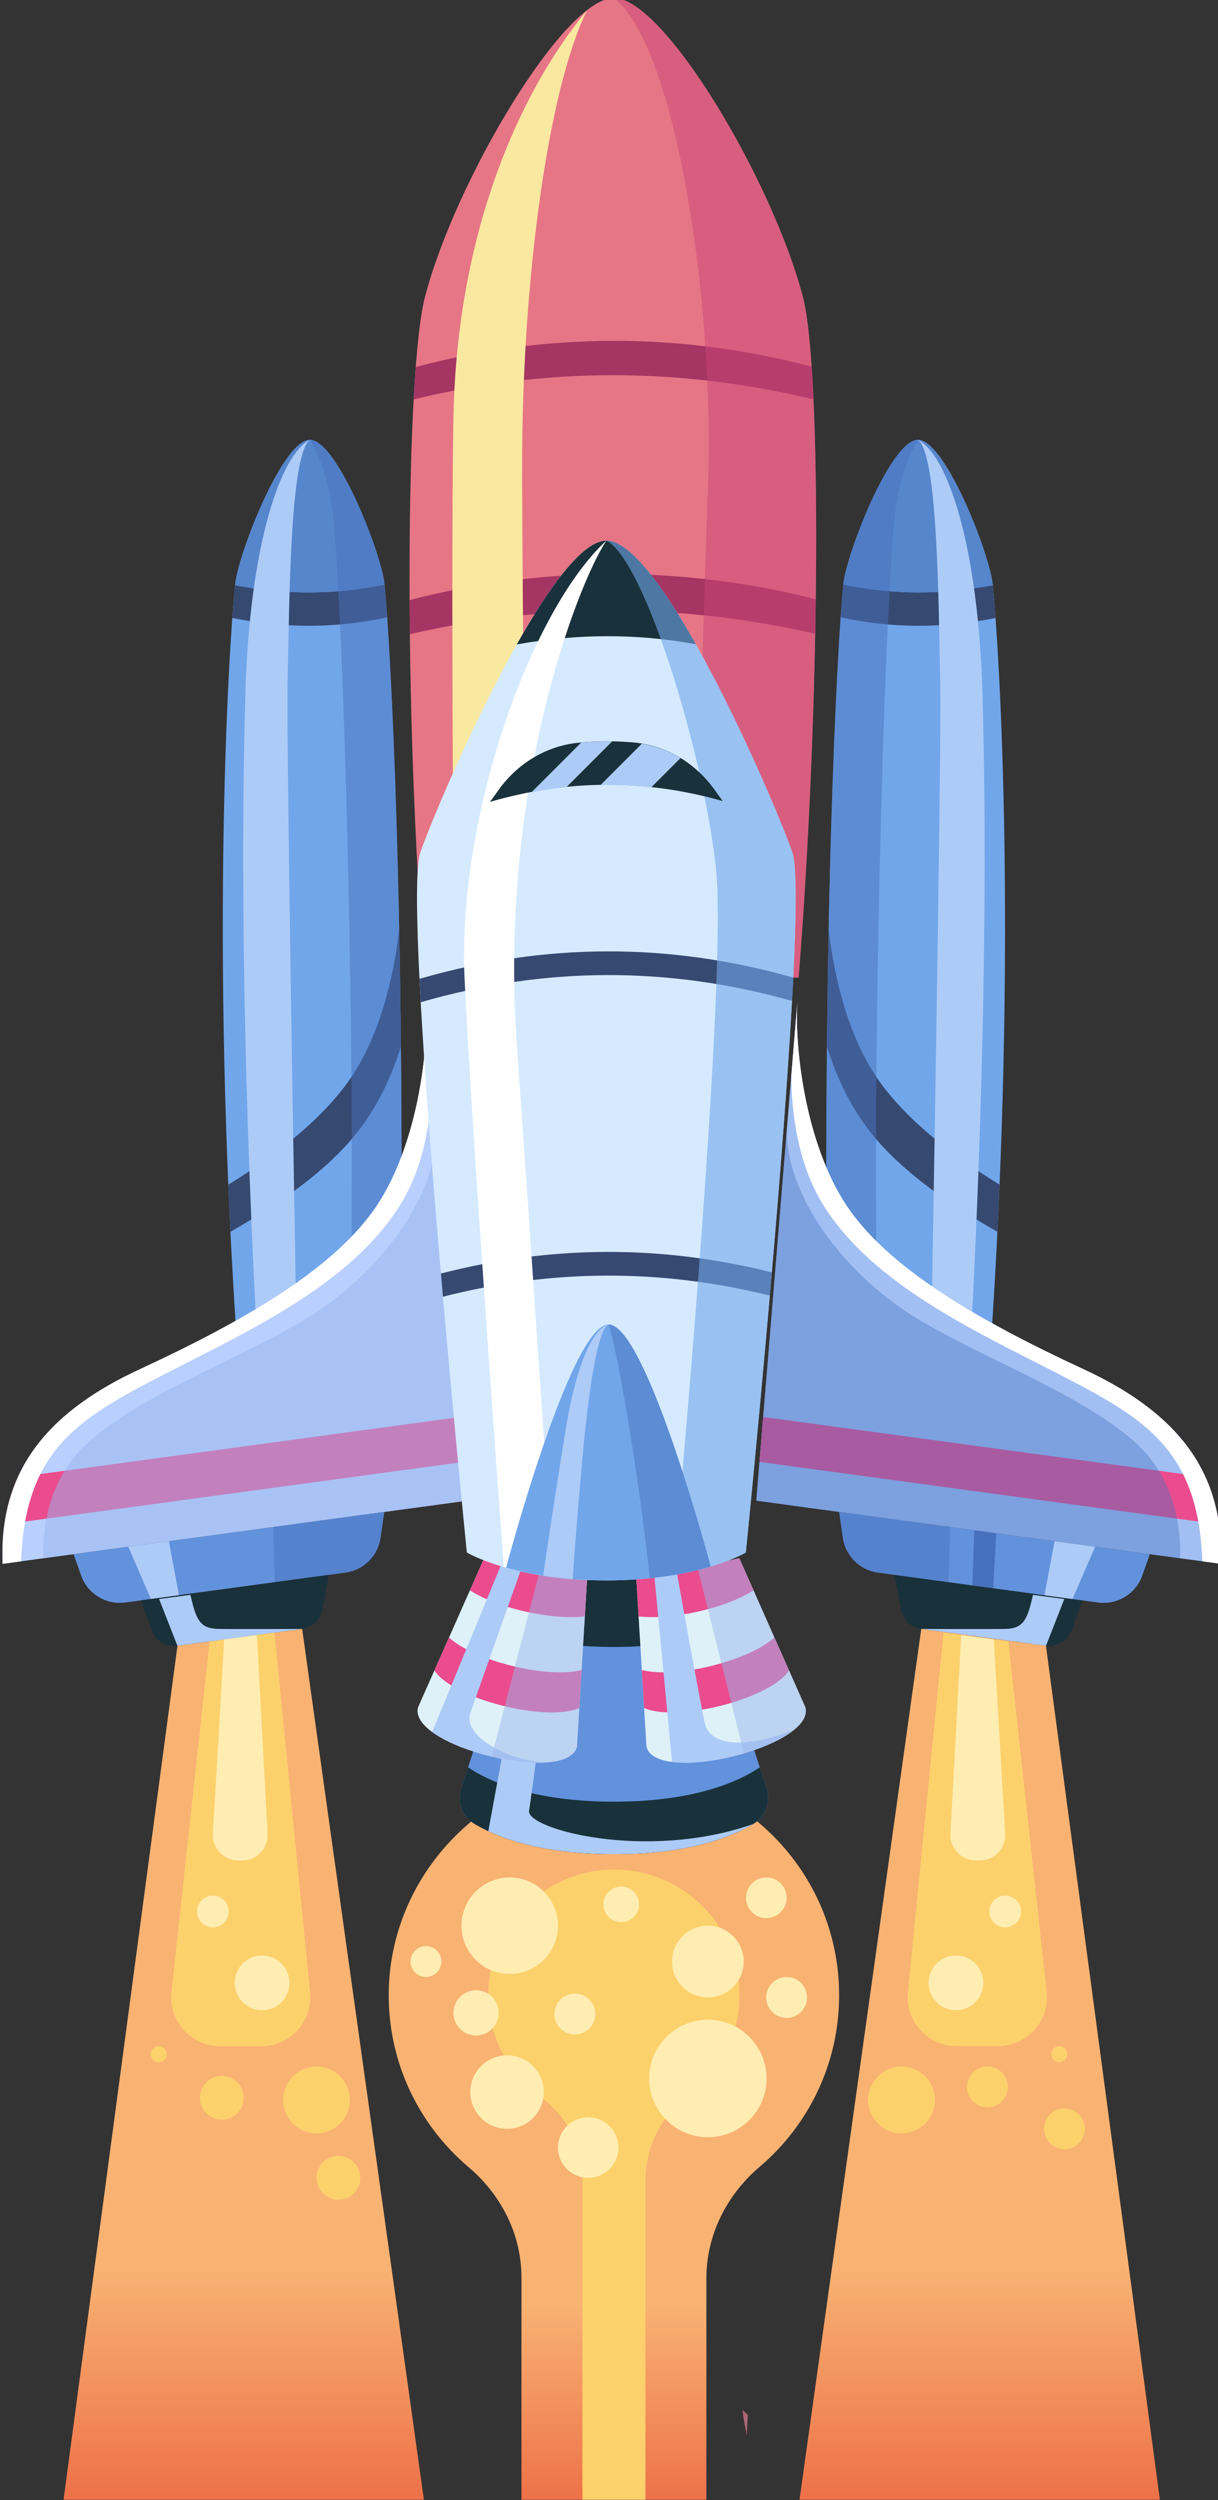<svg xmlns="http://www.w3.org/2000/svg" width="174.043" height="357.092" viewBox="0 0 46.049 94.48">
  <rect x="0" y="0" width="46.049" height="94.48" fill="#333333" stroke="none"/>
  <defs>
    <clipPath id="o" clipPathUnits="userSpaceOnUse">
      <path d="M0 1218.898h870.236V0H0z"/>
    </clipPath>
    <clipPath id="p" clipPathUnits="userSpaceOnUse">
      <path d="M0 500h750V0H0z"/>
    </clipPath>
    <clipPath id="q" clipPathUnits="userSpaceOnUse">
      <path d="M429.212 293.229h9.824v-93.803h-9.824z"/>
    </clipPath>
    <clipPath id="r" clipPathUnits="userSpaceOnUse">
      <path d="M422.069 293.229h7.144v-94.547h-7.144z"/>
    </clipPath>
    <clipPath id="s" clipPathUnits="userSpaceOnUse">
      <path d="M419.884 293.229h19.152v-94.708h-19.152z"/>
    </clipPath>
    <clipPath id="t" clipPathUnits="userSpaceOnUse">
      <path d="M421.266 198.521c-2.922 45.522-.356 77.476 0 79.632.619 3.747 5.134 15.076 7.943 15.076 2.809 0 7.324-11.329 7.943-15.076.356-2.156 2.248-29.672 1.821-78.331z"/>
    </clipPath>
    <clipPath id="w" clipPathUnits="userSpaceOnUse">
      <path d="M484.514 293.229h9.824v-93.803h-9.824z"/>
    </clipPath>
    <clipPath id="x" clipPathUnits="userSpaceOnUse">
      <path d="M494.337 293.229h7.144v-94.547h-7.144z"/>
    </clipPath>
    <clipPath id="y" clipPathUnits="userSpaceOnUse">
      <path d="M484.514 293.229h19.151v-94.708h-19.151z"/>
    </clipPath>
    <clipPath id="z" clipPathUnits="userSpaceOnUse">
      <path d="M502.284 198.521c2.922 45.522.356 77.476 0 79.632-.619 3.747-5.134 15.076-7.943 15.076-2.809 0-7.324-11.329-7.943-15.076-.356-2.156-2.248-29.672-1.822-78.331z"/>
    </clipPath>
    <clipPath id="D" clipPathUnits="userSpaceOnUse">
      <path d="M0 500h750V0H0z"/>
    </clipPath>
    <clipPath id="E" clipPathUnits="userSpaceOnUse">
      <path d="M448.32 172.03h28.363v-30.21H448.32z"/>
    </clipPath>
    <clipPath id="F" clipPathUnits="userSpaceOnUse">
      <path d="M461.775 172.03h11.242v-30.21h-11.242z"/>
    </clipPath>
    <clipPath id="G" clipPathUnits="userSpaceOnUse">
      <path d="M473.017 143.409c-2.63-.878-6.288-1.589-11.242-1.589v30.21h7.759z"/>
    </clipPath>
    <clipPath id="J" clipPathUnits="userSpaceOnUse">
      <path d="M461.775 340.53h21.66V235.66h-21.66z"/>
    </clipPath>
    <clipPath id="K" clipPathUnits="userSpaceOnUse">
      <path d="M444.47 339.228h14.426V216.172H444.47z"/>
    </clipPath>
    <clipPath id="L" clipPathUnits="userSpaceOnUse">
      <path d="M439.884 340.53h43.551V235.522h-43.551z"/>
    </clipPath>
    <clipPath id="M" clipPathUnits="userSpaceOnUse">
      <path d="M482.024 308.486c-3.196 12.349-14.859 32.044-20.249 32.044-5.39 0-17.053-19.695-20.249-32.044-1.992-7.695-2.377-43.206 0-72.964l20.249.405 19.782-.267c2.377 29.758 2.459 65.131.467 72.826"/>
    </clipPath>
    <clipPath id="P" clipPathUnits="userSpaceOnUse">
      <path d="M442.308 173.094h12.057v-21.48h-12.057z"/>
    </clipPath>
    <clipPath id="Q" clipPathUnits="userSpaceOnUse">
      <path d="M448.687 172.25h10.209v-20.638h-10.209z"/>
    </clipPath>
    <clipPath id="R" clipPathUnits="userSpaceOnUse">
      <path d="M466.106 172.098h14.98v-20.484h-14.98z"/>
    </clipPath>
    <clipPath id="S" clipPathUnits="userSpaceOnUse">
      <path d="M470.709 173.498h11.624v-20.885h-11.624z"/>
    </clipPath>
    <clipPath id="T" clipPathUnits="userSpaceOnUse">
      <path d="M396.294 233.023h46.014v-60.119h-46.014z"/>
    </clipPath>
    <clipPath id="U" clipPathUnits="userSpaceOnUse">
      <path d="M400.659 219.122h45.392v-45.624h-45.392z"/>
    </clipPath>
    <clipPath id="V" clipPathUnits="userSpaceOnUse">
      <path d="M396.272 233.023h49.779v-60.119h-49.779z"/>
    </clipPath>
    <clipPath id="W" clipPathUnits="userSpaceOnUse">
      <path d="M441.658 233.023c.305-5.029-.915-15.836-5.769-22.479-4.456-6.097-13.219-11.41-24.877-16.801-10.42-4.819-15.108-11.332-14.718-20.839l49.757 6.76z"/>
    </clipPath>
    <clipPath id="Z" clipPathUnits="userSpaceOnUse">
      <path d="M425.284 178.459h11.897v-7.522h-11.897z"/>
    </clipPath>
    <clipPath id="aa" clipPathUnits="userSpaceOnUse">
      <path d="M403.905 178.459h33.276v-9.737h-33.276z"/>
    </clipPath>
    <clipPath id="ab" clipPathUnits="userSpaceOnUse">
      <path d="M409.444 168.762l23.582 3.204c1.943.264 3.476 1.785 3.756 3.726l.399 2.767-33.276-4.521.805-2.284c.693-1.965 2.67-3.172 4.734-2.892"/>
    </clipPath>
    <clipPath id="ae" clipPathUnits="userSpaceOnUse">
      <path d="M409.763 175.324h5.427v-6.189h-5.427z"/>
    </clipPath>
    <clipPath id="af" clipPathUnits="userSpaceOnUse">
      <path d="M413.065 169.584h15.319v-5.463h-15.319z"/>
    </clipPath>
    <clipPath id="ag" clipPathUnits="userSpaceOnUse">
      <path d="M427.026 171.725h4.22v-5.974h-4.22z"/>
    </clipPath>
    <clipPath id="ah" clipPathUnits="userSpaceOnUse">
      <path d="M430.552 167.999c-.202-1.083-1.076-1.915-2.168-2.063l-1.358-.185.39 5.453 3.83.521z"/>
    </clipPath>
    <clipPath id="ak" clipPathUnits="userSpaceOnUse">
      <path d="M480.768 233.023h46.014v-60.119h-46.014z"/>
    </clipPath>
    <clipPath id="al" clipPathUnits="userSpaceOnUse">
      <path d="M477.025 219.122h45.392v-45.624h-45.392z"/>
    </clipPath>
    <clipPath id="am" clipPathUnits="userSpaceOnUse">
      <path d="M477.025 233.023h49.779v-60.119h-49.779z"/>
    </clipPath>
    <clipPath id="an" clipPathUnits="userSpaceOnUse">
      <path d="M481.418 233.023c-.305-5.029.915-15.836 5.769-22.479 4.456-6.097 13.219-11.41 24.877-16.801 10.42-4.819 15.108-11.332 14.718-20.839l-49.757 6.76z"/>
    </clipPath>
    <clipPath id="aq" clipPathUnits="userSpaceOnUse">
      <path d="M494.692 169.584h15.32v-5.463h-15.32z"/>
    </clipPath>
    <clipPath id="ar" clipPathUnits="userSpaceOnUse">
      <path d="M491.83 171.725h4.22v-5.974h-4.22z"/>
    </clipPath>
    <clipPath id="as" clipPathUnits="userSpaceOnUse">
      <path d="M492.525 167.999c.202-1.083 1.075-1.915 2.167-2.063l1.358-.185-.39 5.453-3.83.521z"/>
    </clipPath>
    <clipPath id="av" clipPathUnits="userSpaceOnUse">
      <path d="M485.895 178.459h11.897v-7.522h-11.897z"/>
    </clipPath>
    <clipPath id="aw" clipPathUnits="userSpaceOnUse">
      <path d="M485.895 178.459h33.276v-9.737h-33.276z"/>
    </clipPath>
    <clipPath id="ax" clipPathUnits="userSpaceOnUse">
      <path d="M513.632 168.762l-23.582 3.204c-1.943.264-3.476 1.785-3.756 3.726l-.399 2.767 33.276-4.521-.805-2.284c-.693-1.965-2.67-3.172-4.734-2.892"/>
    </clipPath>
    <clipPath id="aA" clipPathUnits="userSpaceOnUse">
      <path d="M507.887 175.324h5.426v-6.189h-5.426z"/>
    </clipPath>
    <clipPath id="aC" clipPathUnits="userSpaceOnUse">
      <path d="M0 500h750V0H0z"/>
    </clipPath>
    <clipPath id="aE" clipPathUnits="userSpaceOnUse">
      <path d="M0 500h750V0H0z"/>
    </clipPath>
    <clipPath id="aF" clipPathUnits="userSpaceOnUse">
      <path d="M461.538 282.434h20.279V171.698h-20.279z"/>
    </clipPath>
    <clipPath id="aG" clipPathUnits="userSpaceOnUse">
      <path d="M446.297 282.434h15.241V171.483h-15.241z"/>
    </clipPath>
    <clipPath id="aH" clipPathUnits="userSpaceOnUse">
      <path d="M460.921 260.699h8.565v-4.674h-8.565z"/>
    </clipPath>
    <clipPath id="aI" clipPathUnits="userSpaceOnUse">
      <path d="M453.532 260.948h8.629v-5.44h-8.629z"/>
    </clipPath>
    <clipPath id="aJ" clipPathUnits="userSpaceOnUse">
      <path d="M461.775 198.521h10.942v-27.16h-10.942z"/>
    </clipPath>
    <clipPath id="aK" clipPathUnits="userSpaceOnUse">
      <path d="M454.764 198.521h7.011v-27.255h-7.011z"/>
    </clipPath>
    <clipPath id="aL" clipPathUnits="userSpaceOnUse">
      <path d="M0 500h750V0H0z"/>
    </clipPath>
    <clipPath id="aM" clipPathUnits="userSpaceOnUse">
      <path d="M108.994 306.966h525.229V72.712H108.994z"/>
    </clipPath>
    <clipPath id="aN" clipPathUnits="userSpaceOnUse">
      <path d="M631.434 253.046c-11.741 0-21.269-9.527-21.269-21.268 0-3.759.982-7.29 2.693-10.354-.107.012-.215.024-.311.024-5.099 0-9.24-4.033-9.455-9.084-2.25 1.927-5.171 3.088-8.354 3.088-7.146 0-12.939-5.793-12.939-12.938 0-.132.012-.252.024-.383-1.292.239-2.633.383-3.997.383-11.742 0-21.269-9.528-21.269-21.269 0-10.377 7.421-18.995 17.247-20.886-.503-1.915-.79-3.913-.79-5.972 0-11.119 7.624-20.431 17.929-23.04-2.417-1.999-3.949-5.015-3.949-8.39 0-.347.024-.683.06-1.018-.383.024-.766.048-1.149.048-3.364 0-6.416-1.292-8.714-3.399-3.638 10.054-13.261 17.235-24.56 17.235-14.41 0-26.104-11.681-26.104-26.104 0-2.729.431-5.362 1.209-7.839-2.047-.419-3.902-1.329-5.47-2.586-4.548 6.775-12.268 11.239-21.029 11.239-13.98 0-25.302-11.334-25.302-25.302 0-.982.072-1.951.179-2.897-2.286 2.047-5.302 3.316-8.617 3.316-5.398 0-10.018-3.304-11.957-7.995-1.939 4.691-6.559 7.995-11.945 7.995-2.645 0-5.099-.802-7.145-2.167 0 .156.012.312.012.455 0 16.338-13.25 29.587-29.587 29.587-5.602 0-10.844-1.556-15.309-4.273-2.166 9.025-10.269 15.739-19.952 15.739-5.876 0-11.155-2.477-14.901-6.415-2.25 2.071-5.23 3.351-8.522 3.411 1.329 3.316 2.059 6.93 2.059 10.724 0 16.003-12.962 28.977-28.965 28.977-6.223 0-11.992-1.975-16.72-5.314-2.502 3.327-5.973 5.888-10.018 7.205 4.907 5.326 7.911 12.436 7.911 20.239 0 16.493-13.369 29.851-29.85 29.851-1.472 0-2.908-.108-4.321-.312.635 2.454.97 5.039.97 7.696 0 16.96-13.74 30.701-30.7 30.701-9.563 0-18.097-4.369-23.723-11.227-3.758 4.979-9.694 8.198-16.397 8.198-3.471 0-6.726-.861-9.599-2.381.012.371.036.742.036 1.113 0 19.281-15.631 34.913-34.925 34.913-5.745 0-11.167-1.401-15.943-3.854 1.006 2.429 1.58 5.099 1.58 7.899 0 11.347-9.204 20.551-20.55 20.551-3.651 0-7.074-.946-10.042-2.633V72.712H634.223v180.131c-.922.119-1.843.203-2.789.203"/>
    </clipPath>
    <clipPath id="aQ" clipPathUnits="userSpaceOnUse">
      <path d="M351.483 183.893h10.869v-10.869h-10.869z"/>
    </clipPath>
    <linearGradient id="a" spreadMethod="pad" gradientTransform="scale(95.138 -95.138) rotate(88.922 3.823 .751)" gradientUnits="userSpaceOnUse" y2="0" x2="1" y1="0" x1="0">
      <stop offset="0" stop-opacity="0" stop-color="#fff"/>
      <stop offset="1" stop-color="#fff"/>
    </linearGradient>
    <linearGradient id="v" spreadMethod="pad" gradientTransform="scale(95.138 -95.138) rotate(88.922 3.823 .751)" gradientUnits="userSpaceOnUse" y2="0" x2="1" y1="0" x1="0">
      <stop offset="0" stop-color="#71a6ea"/>
      <stop offset="1" stop-color="#364971"/>
    </linearGradient>
    <linearGradient id="b" spreadMethod="pad" gradientTransform="matrix(-1.789 -95.121 95.121 -1.789 495.264 293.595)" gradientUnits="userSpaceOnUse" y2="0" x2="1" y1="0" x1="0">
      <stop offset="0" stop-opacity="0" stop-color="#fff"/>
      <stop offset="1" stop-color="#fff"/>
    </linearGradient>
    <linearGradient id="B" spreadMethod="pad" gradientTransform="matrix(-1.789 -95.121 95.121 -1.789 495.264 293.595)" gradientUnits="userSpaceOnUse" y2="0" x2="1" y1="0" x1="0">
      <stop offset="0" stop-color="#71a6ea"/>
      <stop offset="1" stop-color="#364971"/>
    </linearGradient>
    <linearGradient id="C" spreadMethod="pad" gradientTransform="matrix(0 78.13 78.13 0 461.775 72.712)" gradientUnits="userSpaceOnUse" y2="0" x2="1" y1="0" x1="0">
      <stop offset="0" stop-color="#ee7249"/>
      <stop offset=".263" stop-color="#f8b272"/>
      <stop offset="1" stop-color="#f8b272"/>
    </linearGradient>
    <linearGradient id="c" spreadMethod="pad" gradientTransform="matrix(-.129 29.129 29.129 .129 467.399 141.999)" gradientUnits="userSpaceOnUse" y2="0" x2="1" y1="0" x1="0">
      <stop offset="0" stop-opacity="0" stop-color="#fff"/>
      <stop offset="1" stop-color="#fff"/>
    </linearGradient>
    <linearGradient id="I" spreadMethod="pad" gradientTransform="matrix(-.129 29.129 29.129 .129 467.399 141.999)" gradientUnits="userSpaceOnUse" y2="0" x2="1" y1="0" x1="0">
      <stop offset="0" stop-color="#71a6ea"/>
      <stop offset="1" stop-color="#364971"/>
    </linearGradient>
    <linearGradient id="d" spreadMethod="pad" gradientTransform="matrix(0 -104.144 -104.144 0 461.66 340.269)" gradientUnits="userSpaceOnUse" y2="0" x2="1" y1="0" x1="0">
      <stop offset="0" stop-opacity="0" stop-color="#fff"/>
      <stop offset=".28" stop-opacity="0" stop-color="#fff"/>
      <stop offset="1" stop-color="#fff"/>
    </linearGradient>
    <linearGradient id="O" spreadMethod="pad" gradientTransform="matrix(0 -104.144 -104.144 0 461.66 340.269)" gradientUnits="userSpaceOnUse" y2="0" x2="1" y1="0" x1="0">
      <stop offset="0" stop-color="#fdd095"/>
      <stop offset=".28" stop-color="#e67686"/>
      <stop offset="1" stop-color="#a53563"/>
    </linearGradient>
    <linearGradient id="e" spreadMethod="pad" gradientTransform="matrix(36.82 -18.163 18.163 36.82 413.124 205.85)" gradientUnits="userSpaceOnUse" y2="0" x2="1" y1="0" x1="0">
      <stop offset="0" stop-opacity="0" stop-color="#fff"/>
      <stop offset="1" stop-color="#fff"/>
    </linearGradient>
    <linearGradient id="Y" spreadMethod="pad" gradientTransform="matrix(36.82 -18.163 18.163 36.82 413.124 205.85)" gradientUnits="userSpaceOnUse" y2="0" x2="1" y1="0" x1="0">
      <stop offset="0" stop-color="#71a6ea"/>
      <stop offset="1" stop-color="#364971"/>
    </linearGradient>
    <linearGradient id="f" spreadMethod="pad" gradientTransform="rotate(98.393 137.787 266.541) scale(10.026)" gradientUnits="userSpaceOnUse" y2="0" x2="1" y1="0" x1="0">
      <stop offset="0" stop-opacity="0" stop-color="#fff"/>
      <stop offset="1" stop-color="#fff"/>
    </linearGradient>
    <linearGradient id="ad" spreadMethod="pad" gradientTransform="rotate(98.393 137.787 266.541) scale(10.026)" gradientUnits="userSpaceOnUse" y2="0" x2="1" y1="0" x1="0">
      <stop offset="0" stop-color="#71a6ea"/>
      <stop offset="1" stop-color="#364971"/>
    </linearGradient>
    <linearGradient id="g" spreadMethod="pad" gradientTransform="rotate(80.134 115.536 337.625) scale(5.558)" gradientUnits="userSpaceOnUse" y2="0" x2="1" y1="0" x1="0">
      <stop offset="0" stop-opacity="0" stop-color="#fff"/>
      <stop offset="1" stop-color="#fff"/>
    </linearGradient>
    <linearGradient id="aj" spreadMethod="pad" gradientTransform="rotate(80.134 115.536 337.625) scale(5.558)" gradientUnits="userSpaceOnUse" y2="0" x2="1" y1="0" x1="0">
      <stop offset="0" stop-color="#71a6ea"/>
      <stop offset="1" stop-color="#364971"/>
    </linearGradient>
    <linearGradient id="h" spreadMethod="pad" gradientTransform="scale(-41.056 41.056) rotate(-26.257 4.538 29.135)" gradientUnits="userSpaceOnUse" y2="0" x2="1" y1="0" x1="0">
      <stop offset="0" stop-opacity="0" stop-color="#fff"/>
      <stop offset="1" stop-color="#fff"/>
    </linearGradient>
    <linearGradient id="ap" spreadMethod="pad" gradientTransform="scale(-41.056 41.056) rotate(-26.257 4.538 29.135)" gradientUnits="userSpaceOnUse" y2="0" x2="1" y1="0" x1="0">
      <stop offset="0" stop-color="#71a6ea"/>
      <stop offset="1" stop-color="#364971"/>
    </linearGradient>
    <linearGradient id="i" spreadMethod="pad" gradientTransform="matrix(-.952 5.475 5.475 .952 494.704 165.948)" gradientUnits="userSpaceOnUse" y2="0" x2="1" y1="0" x1="0">
      <stop offset="0" stop-opacity="0" stop-color="#fff"/>
      <stop offset="1" stop-color="#fff"/>
    </linearGradient>
    <linearGradient id="au" spreadMethod="pad" gradientTransform="matrix(-.952 5.475 5.475 .952 494.704 165.948)" gradientUnits="userSpaceOnUse" y2="0" x2="1" y1="0" x1="0">
      <stop offset="0" stop-color="#71a6ea"/>
      <stop offset="1" stop-color="#364971"/>
    </linearGradient>
    <linearGradient id="j" spreadMethod="pad" gradientTransform="matrix(1.463 9.919 9.919 -1.463 501.491 169.134)" gradientUnits="userSpaceOnUse" y2="0" x2="1" y1="0" x1="0">
      <stop offset="0" stop-opacity="0" stop-color="#fff"/>
      <stop offset="1" stop-color="#fff"/>
    </linearGradient>
    <linearGradient id="az" spreadMethod="pad" gradientTransform="matrix(1.463 9.919 9.919 -1.463 501.491 169.134)" gradientUnits="userSpaceOnUse" y2="0" x2="1" y1="0" x1="0">
      <stop offset="0" stop-color="#71a6ea"/>
      <stop offset="1" stop-color="#364971"/>
    </linearGradient>
    <linearGradient id="aB" spreadMethod="pad" gradientTransform="matrix(0 93.224 93.224 0 422.126 72.712)" gradientUnits="userSpaceOnUse" y2="0" x2="1" y1="0" x1="0">
      <stop offset="0" stop-color="#ee7249"/>
      <stop offset=".263" stop-color="#f8b272"/>
      <stop offset="1" stop-color="#f8b272"/>
    </linearGradient>
    <linearGradient id="aD" spreadMethod="pad" gradientTransform="matrix(0 93.224 93.224 0 500.95 72.712)" gradientUnits="userSpaceOnUse" y2="0" x2="1" y1="0" x1="0">
      <stop offset="0" stop-color="#ee7249"/>
      <stop offset=".263" stop-color="#f8b272"/>
      <stop offset="1" stop-color="#f8b272"/>
    </linearGradient>
    <mask id="u" height="1" width="1" y="0" x="0" maskUnits="userSpaceOnUse">
      <path d="M-32768 32767h65535v-65535h-65535z" fill="url(#a)"/>
    </mask>
    <mask id="A" height="1" width="1" y="0" x="0" maskUnits="userSpaceOnUse">
      <path d="M-32768 32767h65535v-65535h-65535z" fill="url(#b)"/>
    </mask>
    <mask id="H" height="1" width="1" y="0" x="0" maskUnits="userSpaceOnUse">
      <path d="M-32768 32767h65535v-65535h-65535z" fill="url(#c)"/>
    </mask>
    <mask id="N" height="1" width="1" y="0" x="0" maskUnits="userSpaceOnUse">
      <path d="M-32768 32767h65535v-65535h-65535z" fill="url(#d)"/>
    </mask>
    <mask id="X" height="1" width="1" y="0" x="0" maskUnits="userSpaceOnUse">
      <path d="M-32768 32767h65535v-65535h-65535z" fill="url(#e)"/>
    </mask>
    <mask id="ac" height="1" width="1" y="0" x="0" maskUnits="userSpaceOnUse">
      <path d="M-32768 32767h65535v-65535h-65535z" fill="url(#f)"/>
    </mask>
    <mask id="ai" height="1" width="1" y="0" x="0" maskUnits="userSpaceOnUse">
      <path d="M-32768 32767h65535v-65535h-65535z" fill="url(#g)"/>
    </mask>
    <mask id="ao" height="1" width="1" y="0" x="0" maskUnits="userSpaceOnUse">
      <path d="M-32768 32767h65535v-65535h-65535z" fill="url(#h)"/>
    </mask>
    <mask id="at" height="1" width="1" y="0" x="0" maskUnits="userSpaceOnUse">
      <path d="M-32768 32767h65535v-65535h-65535z" fill="url(#i)"/>
    </mask>
    <mask id="ay" height="1" width="1" y="0" x="0" maskUnits="userSpaceOnUse">
      <path d="M-32768 32767h65535v-65535h-65535z" fill="url(#j)"/>
    </mask>
    <mask id="aO" height="1" width="1" y="0" x="0" maskUnits="userSpaceOnUse">
      <path d="M-32768 32767h65535v-65535h-65535z" fill="url(#m)"/>
    </mask>
    <radialGradient id="k" spreadMethod="pad" gradientTransform="matrix(21.891 198.175 198.175 -21.891 459.966 119.774)" gradientUnits="userSpaceOnUse" r="1" cy="0" cx="0" fy="0" fx="0">
      <stop offset="0" stop-color="#fff"/>
      <stop offset=".005" stop-color="#fff"/>
      <stop offset=".995" stop-opacity="0" stop-color="#fff"/>
      <stop offset="1" stop-opacity="0" stop-color="#fff"/>
    </radialGradient>
    <radialGradient id="n" spreadMethod="pad" gradientTransform="scale(211.213 -211.213) rotate(45 2.252 2.185)" gradientUnits="userSpaceOnUse" r="1" cy="0" cx="0" fy="0" fx="0">
      <stop offset="0" stop-color="#803e67"/>
      <stop offset=".441" stop-color="#3e3063"/>
      <stop offset=".444" stop-color="#3e3063"/>
      <stop offset=".989" stop-color="#181743"/>
      <stop offset="1" stop-color="#181743"/>
    </radialGradient>
    <radialGradient id="l" spreadMethod="pad" gradientTransform="matrix(21.891 198.175 198.175 -21.891 459.966 119.774)" gradientUnits="userSpaceOnUse" r="1" cy="0" cx="0" fy="0" fx="0">
      <stop offset="0" stop-color="#fff"/>
      <stop offset=".005" stop-color="#fff"/>
      <stop offset=".995" stop-opacity="0" stop-color="#fff"/>
      <stop offset="1" stop-opacity="0" stop-color="#fff"/>
    </radialGradient>
    <radialGradient id="m" spreadMethod="pad" gradientTransform="matrix(21.891 198.175 198.175 -21.891 459.966 119.774)" gradientUnits="userSpaceOnUse" r="1" cy="0" cx="0" fy="0" fx="0">
      <stop offset="0" stop-color="#fff"/>
      <stop offset=".005" stop-color="#fff"/>
      <stop offset=".995" stop-opacity="0" stop-color="#fff"/>
      <stop offset="1" stop-opacity="0" stop-color="#fff"/>
    </radialGradient>
    <radialGradient id="aP" spreadMethod="pad" gradientTransform="matrix(21.891 198.175 198.175 -21.891 459.966 119.774)" gradientUnits="userSpaceOnUse" r="1" cy="0" cx="0" fy="0" fx="0">
      <stop offset="0" stop-color="#d37575"/>
      <stop offset=".005" stop-color="#d37575"/>
      <stop offset=".995" stop-color="#58448b"/>
      <stop offset="1" stop-color="#58448b"/>
    </radialGradient>
  </defs>
  <g clip-path="url(#p)" transform="matrix(.353 0 0 -.353 -139.796 120.131)">
    <path d="M421.266 198.521c-2.922 45.522-.356 77.477 0 79.632.619 3.747 5.134 15.077 7.943 15.077 2.809 0 7.324-11.33 7.943-15.077.356-2.155 2.248-29.672 1.821-78.331z" fill="#71a6ea"/>
    <path d="M420.906 274.159c5.589-1.125 11.107-1.125 16.577.072h.012c-.012.167-.024.323-.036.479-.012.251-.036.478-.048.706-.024.359-.048.682-.072.969-.012.036-.012.06-.012.084-.024.335-.06.622-.084.862 0 .084-.011.155-.023.227 0 .072 0 .12-.012.18h-.012c-5.279-1.113-10.593-1.113-15.991-.072-.036-.323-.084-.778-.131-1.365-.024-.239-.048-.502-.072-.79-.024-.407-.06-.861-.096-1.352M438.777 240.868c-.577-5.291-2.194-11.884-5.554-16.482-2.751-3.765-7.091-7.399-12.749-10.898.07-1.656.146-3.336.231-5.038 6.304 3.595 11.144 7.283 14.09 11.315 1.914 2.619 3.256 5.581 4.169 8.516-.045 4.488-.109 8.679-.187 12.587" fill="#364971"/>
    <path d="M421.205 277.666c5.398-1.041 10.712-1.041 15.99.072-.012.191-.036.323-.047.419-.611 3.746-5.135 15.068-7.936 15.068-2.812 0-7.325-11.322-7.947-15.068-.012-.096-.036-.264-.06-.491" fill="#5686cc"/>
    <path d="M423.151 267.377c0 .682.553 1.236 1.236 1.236.682 0 1.235-.554 1.235-1.236 0-.682-.553-1.236-1.235-1.236-.683 0-1.236.554-1.236 1.236M423.151 261.75c0 .682.553 1.236 1.236 1.236.682 0 1.235-.554 1.235-1.236 0-.682-.553-1.236-1.235-1.236-.683 0-1.236.554-1.236 1.236M423.151 256.122c0 .682.553 1.236 1.236 1.236.682 0 1.235-.554 1.235-1.236 0-.682-.553-1.236-1.235-1.236-.683 0-1.236.554-1.236 1.236" fill="#364971"/>
    <g clip-path="url(#q)" opacity=".5">
      <path d="M437.152 278.153c-.619 3.745-5.13 15.066-7.939 15.076l-.001-.003c2.858-4.833 2.665-10.089 3.231-19.902.343-5.954 1.681-42.735 1.134-73.898l5.396.396c.427 48.659-1.465 76.175-1.821 78.331" fill="#4771bd"/>
    </g>
    <g clip-path="url(#r)">
      <path d="M426.829 267.377c.182 8.232.234 24.273 2.383 25.852-3.066-1.521-6.449-10.975-6.911-27.23-.7-24.647.325-51.264 1.159-67.317l4.298.316c-.389 22.246-1.059 62.471-.929 68.379" fill="#adcbf7"/>
    </g>
    <g clip-path="url(#s)">
      <g clip-path="url(#t)" opacity=".7">
        <g mask="url(#u)">
          <path d="M421.266 198.521c-2.922 45.522-.356 77.476 0 79.632.619 3.747 5.134 15.076 7.943 15.076 2.809 0 7.324-11.329 7.943-15.076.356-2.156 2.248-29.672 1.821-78.331z" fill="url(#v)"/>
        </g>
      </g>
    </g>
    <path d="M502.284 198.521c2.922 45.522.356 77.477 0 79.632-.619 3.747-5.134 15.077-7.943 15.077-2.809 0-7.324-11.33-7.943-15.077-.356-2.155-2.248-29.672-1.821-78.331z" fill="#71a6ea"/>
    <path d="M502.644 274.159c-5.59-1.125-11.107-1.125-16.577.072h-.012c.012.167.024.323.036.479.012.251.036.478.048.706.024.359.048.682.072.969.012.036.012.06.012.084.024.335.06.622.084.862 0 .084.011.155.023.227 0 .072 0 .12.012.18h.012c5.279-1.113 10.593-1.113 15.991-.072.036-.323.084-.778.131-1.365.024-.239.048-.502.072-.79.024-.407.06-.861.096-1.352M484.773 240.868c.577-5.291 2.194-11.884 5.554-16.482 2.751-3.765 7.091-7.399 12.749-10.898-.07-1.656-.146-3.336-.231-5.038-6.304 3.595-11.144 7.283-14.09 11.315-1.914 2.619-3.256 5.581-4.169 8.516.045 4.488.109 8.679.187 12.587" fill="#364971"/>
    <path d="M502.345 277.666c-5.398-1.041-10.712-1.041-15.99.072.012.191.036.323.047.419.611 3.746 5.135 15.068 7.936 15.068 2.813 0 7.325-11.322 7.947-15.068.012-.096.036-.264.06-.491" fill="#5686cc"/>
    <path d="M500.399 267.377c0 .682-.553 1.236-1.236 1.236-.682 0-1.235-.554-1.235-1.236 0-.682.553-1.236 1.235-1.236.683 0 1.236.554 1.236 1.236M500.399 261.75c0 .682-.553 1.236-1.236 1.236-.682 0-1.235-.554-1.235-1.236 0-.682.553-1.236 1.235-1.236.683 0 1.236.554 1.236 1.236M500.399 256.122c0 .682-.553 1.236-1.236 1.236-.682 0-1.235-.554-1.235-1.236 0-.682.553-1.236 1.235-1.236.683 0 1.236.554 1.236 1.236" fill="#364971"/>
    <g>
      <g clip-path="url(#w)" opacity=".5">
        <path d="M486.398 278.153c.619 3.745 5.13 15.066 7.939 15.076l.001-.003c-2.858-4.833-2.665-10.089-3.231-19.902-.343-5.954-1.681-42.735-1.134-73.898l-5.396.396c-.427 48.659 1.465 76.175 1.821 78.331" fill="#4771bd"/>
      </g>
    </g>
    <g>
      <g clip-path="url(#x)">
        <path d="M496.72 267.377c-.182 8.232-.234 24.273-2.383 25.852 3.066-1.521 6.449-10.975 6.911-27.23.7-24.647-.325-51.264-1.159-67.317l-4.298.316c.389 22.246 1.059 62.471.929 68.379" fill="#adcbf7"/>
      </g>
    </g>
    <g>
      <g clip-path="url(#y)">
        <g clip-path="url(#z)" opacity=".7">
          <g mask="url(#A)">
            <path d="M502.284 198.521c2.922 45.522.356 77.476 0 79.632-.619 3.747-5.134 15.076-7.943 15.076-2.809 0-7.324-11.329-7.943-15.076-.356-2.156-2.248-29.672-1.822-78.331z" fill="url(#B)"/>
          </g>
        </g>
      </g>
    </g>
  </g>
  <path d="M460.434 150.806c-12.578-.681-22.678-11.291-22.779-23.886-.06-7.458 3.271-14.131 8.54-18.59 3.507-2.968 5.677-7.216 5.677-11.811V72.712h19.806v23.704c0 4.642 2.178 8.941 5.715 11.947 5.2 4.419 8.503 10.999 8.503 18.358 0 13.322-10.801 24.12-24.122 24.121-.445 0-.891-.012-1.34-.036" fill="url(#C)" transform="matrix(.353 0 0 -.353 -139.796 120.131)"/>
  <g clip-path="url(#D)" transform="matrix(.353 0 0 -.353 -139.796 120.131)">
    <path d="M475.229 126.721c0 7.608-6.314 13.741-13.988 13.444-6.979-.27-12.728-6.091-12.916-13.073-.126-4.679 2.14-8.827 5.662-11.328 2.822-2.003 4.415-5.321 4.415-8.782v-34.271h6.746v34.102c0 3.51 1.559 6.922 4.42 8.956 3.425 2.434 5.661 6.428 5.661 10.952" fill="#fcd16c"/>
    <path d="M465.55 117.807c0 3.473 2.815 6.288 6.288 6.288 3.473 0 6.289-2.815 6.289-6.288 0-3.473-2.816-6.288-6.289-6.288s-6.288 2.815-6.288 6.288M467.997 130.325c0 2.121 1.72 3.841 3.841 3.841 2.122 0 3.841-1.72 3.841-3.841 0-2.121-1.719-3.841-3.841-3.841-2.121 0-3.841 1.72-3.841 3.841M460.656 136.454c0 1.051.852 1.903 1.903 1.903 1.052 0 1.904-.852 1.904-1.903 0-1.051-.852-1.903-1.904-1.903-1.051 0-1.903.852-1.903 1.903M445.452 134.166c0 2.852 2.312 5.165 5.165 5.165 2.852 0 5.164-2.313 5.164-5.165s-2.312-5.165-5.164-5.165c-2.853 0-5.165 2.313-5.165 5.165M444.59 124.831c0-1.337 1.084-2.422 2.422-2.422 1.337 0 2.422 1.085 2.422 2.422 0 1.337-1.085 2.422-2.422 2.422-1.338 0-2.422-1.085-2.422-2.422M446.397 116.354c0 2.173 1.761 3.934 3.934 3.934s3.934-1.761 3.934-3.934-1.761-3.934-3.934-3.934-3.934 1.761-3.934 3.934M455.781 110.412c0 1.789 1.45 3.239 3.239 3.239s3.239-1.45 3.239-3.239-1.45-3.239-3.239-3.239-3.239 1.45-3.239 3.239M439.991 130.325c0 .912.74 1.652 1.652 1.652.912 0 1.652-.74 1.652-1.652 0-.912-.74-1.652-1.652-1.652-.912 0-1.652.74-1.652 1.652M475.922 137.155c0 1.202.974 2.176 2.176 2.176 1.201 0 2.175-.974 2.175-2.176 0-1.202-.974-2.176-2.175-2.176-1.202 0-2.176.974-2.176 2.176M478.084 126.483c0 1.209.98 2.189 2.189 2.189 1.21 0 2.19-.98 2.19-2.189s-.98-2.189-2.19-2.189c-1.209 0-2.189.98-2.189 2.189M455.402 124.711c0 1.209.98 2.189 2.189 2.189 1.21 0 2.19-.98 2.19-2.189s-.98-2.189-2.19-2.189c-1.209 0-2.189.98-2.189 2.189" fill="#ffedb2"/>
    <path d="M452.905 172.03l-7.485-23.189c-.469-1.45.135-3.021 1.447-3.797 2.389-1.411 6.998-3.224 14.908-3.224 7.91 0 12.519 1.813 14.909 3.224 1.312.776 1.915 2.347 1.447 3.797l-7.486 23.189z" fill="#6292dc"/>
    <path d="M461.775 147.44c-8.795 0-13.501 2.239-15.621 3.678l-.735-2.276c-.468-1.451.135-3.022 1.448-3.797 2.389-1.412 6.998-3.225 14.908-3.225 7.91 0 12.519 1.813 14.908 3.225 1.313.775 1.916 2.346 1.448 3.797l-.735 2.276c-2.12-1.439-6.826-3.678-15.621-3.678M461.775 164.002c4.792 0 8.366.667 10.976 1.505l-2.106 6.523h-7.984c-.295-.005-.582-.014-.886-.014-.304 0-.591.009-.886.014h-7.984l-2.106-6.523c2.61-.838 6.184-1.505 10.976-1.505" fill="#19313a"/>
    <g clip-path="url(#E)">
      <path d="M452.689 146.469c.244 1.486 2.409 17.852 3.425 25.561h-2.68l-5.113-27.745c2.638-1.226 6.916-2.465 13.454-2.465 7.91 0 12.519 1.813 14.908 3.225-11.445-4.012-24.314-.526-23.994 1.424" fill="#adcbf7"/>
    </g>
    <g clip-path="url(#F)">
      <g clip-path="url(#G)">
        <g mask="url(#H)">
          <path d="M473.017 143.409c-2.63-.878-6.288-1.589-11.242-1.589v30.21h7.759z" fill="url(#I)"/>
        </g>
      </g>
    </g>
    <path d="M482.024 308.486c-3.196 12.349-14.859 32.044-20.249 32.044-5.39 0-17.053-19.695-20.249-32.044-1.992-7.695-2.377-43.206 0-72.964l20.249.405 19.782-.266c2.377 29.757 2.459 65.13.467 72.825" fill="#e67686"/>
    <path d="M439.891 276.076c.005-1.204.014-2.419.027-3.654 14.438 3.352 28.91 3.352 43.414.048.024 1.251.042 2.481.057 3.699-14.345 3.631-29.251 3.592-43.498-.093M440.327 297.558c14.239 3.464 28.512 3.447 42.82 0-.127 2.758-.195 3.502-.195 3.502-13.965 3.705-28.531 3.683-42.402-.038 0 0-.072-.706-.223-3.464" fill="#a53563"/>
    <g clip-path="url(#J)" opacity=".5">
      <path d="M471.839 288.026c-.436-11.672-1.039-34.633-1.477-52.215l11.196-.151c2.376 29.758 2.458 65.131.466 72.826-3.196 12.349-14.859 32.044-20.249 32.044 6.495-5.013 10.828-32.035 10.064-52.504" fill="#c94577"/>
    </g>
    <g clip-path="url(#K)">
      <path d="M458.897 339.228c-4.207-8.521-6.95-29.097-6.95-48.499 0-19.403.74-74.556.74-74.556h-7.868s-.597 60.53-.228 79.556c.389 20.069 7.249 34.952 14.306 43.499" fill="#f9e8a0"/>
    </g>
    <g clip-path="url(#L)">
      <g clip-path="url(#M)" opacity=".5">
        <g mask="url(#N)">
          <path d="M482.024 308.486c-3.196 12.349-14.859 32.044-20.249 32.044-5.39 0-17.053-19.695-20.249-32.044-1.992-7.695-2.377-43.206 0-72.964l20.249.405 19.782-.267c2.377 29.758 2.459 65.131.467 72.826" fill="url(#O)"/>
        </g>
      </g>
    </g>
    <path d="M447.874 173.498l-7.087-15.976c-1.025-4.172 16.006-8.358 17.031-4.186l1.078 17.863z" fill="#def1f8"/>
    <path d="M458.068 157.469l.246 4.07c-3.621-.964-11.412.945-14.203 3.475l-1.563-3.523c1.982-3.06 11.978-5.586 15.52-4.022M449.675 173.123l-1.801.376-1.522-3.432c2.928-1.909 8.722-3.21 12.307-2.793l.237 3.926-1.542.322c-2.451.091-5.341.698-7.679 1.601" fill="#ea4c8e"/>
    <g clip-path="url(#P)">
      <path d="M451.952 172.648l-2.14.446-7.504-18.191c2.716-1.985 8.365-3.474 12.057-3.269-3.959.233-8.81 2.827-7.968 5.291.679 1.987 4.089 11.595 5.555 15.723" fill="#adcbf7"/>
    </g>
    <g clip-path="url(#Q)" opacity=".5">
      <path d="M448.687 152.265c4.212-1.009 8.625-.99 9.131 1.071l1.079 17.864-5.036 1.05c-1.441-5.499-4.187-16.154-5.174-19.985" fill="#9ab5ec"/>
    </g>
    <path d="M475.202 173.498l7.087-15.976c1.025-4.172-16.006-8.358-17.031-4.186l-1.078 17.863z" fill="#def1f8"/>
    <path d="M465.008 157.469l-.246 4.07c3.621-.964 11.412.945 14.203 3.475l1.563-3.523c-1.982-3.06-11.978-5.586-15.52-4.022M473.401 173.123l1.801.376 1.522-3.432c-2.928-1.909-8.722-3.21-12.307-2.793l-.237 3.926 1.542.322c2.451.091 5.341.698 7.679 1.601" fill="#ea4c8e"/>
    <g clip-path="url(#R)">
      <path d="M467.997 151.697c3.777-.484 10.356 1.212 13.088 3.454-4.527-1.872-8.979-2.041-9.586.73-.45 2.056-2.16 11.487-3.012 16.217l-2.382-.497z" fill="#adcbf7"/>
    </g>
    <g clip-path="url(#S)" opacity=".5">
      <path d="M470.709 172.561l4.984-19.948c3.796 1.116 7.062 3.012 6.596 4.909l-7.087 15.976z" fill="#9ab5ec"/>
    </g>
    <path d="M441.658 233.023c.305-5.029-.915-15.836-5.769-22.478-4.456-6.098-13.219-11.41-24.877-16.802-10.419-4.819-15.108-11.331-14.717-20.839l49.757 6.76z" fill="#b9cffe"/>
    <path d="M445.314 188.623l-47.373-6.437c-.714-1.57-1.188-3.254-1.441-5.057l49.21 6.686z" fill="#ea4c8e"/>
    <g clip-path="url(#T)">
      <path d="M413.192 192.974c8.945 4.622 20.436 9.733 25.773 18.487 2.587 4.244 3.297 9.438 3.343 13.667l-.65 7.895c.306-5.029-.915-15.836-5.769-22.479-4.455-6.097-13.219-11.41-24.877-16.801-9.517-4.402-14.238-10.224-14.69-18.443l-.027-2.396 1.984.269c.444 11.806 5.968 15.179 14.913 19.801" fill="#fff"/>
    </g>
    <g clip-path="url(#U)" opacity=".5">
      <path d="M442.802 219.121c-.217-7.71-6.906-15.712-14.063-20.017-7.144-4.296-18.194-8.314-23.669-13.58-3.093-2.974-4.551-7.3-4.401-12.027l45.382 6.167z" fill="#9ab5ec"/>
    </g>
    <g clip-path="url(#V)">
      <g clip-path="url(#W)" opacity=".3">
        <g mask="url(#X)">
          <path d="M441.658 233.023c.305-5.029-.915-15.836-5.769-22.479-4.456-6.097-13.219-11.41-24.877-16.801-10.42-4.819-15.108-11.332-14.718-20.839l49.757 6.76z" fill="url(#Y)"/>
        </g>
      </g>
    </g>
    <path d="M409.444 168.762l23.582 3.204c1.943.264 3.476 1.785 3.756 3.726l.399 2.767-33.276-4.522.805-2.284c.693-1.964 2.67-3.171 4.734-2.891" fill="#6292dc"/>
    <g clip-path="url(#Z)" opacity=".5">
      <path d="M425.284 176.843l11.896 1.616-.398-2.766c-.28-1.942-1.813-3.462-3.757-3.726l-7.576-1.03z" fill="#4771bd"/>
    </g>
    <g clip-path="url(#aa)">
      <g clip-path="url(#ab)">
        <g mask="url(#ac)">
          <path d="M409.444 168.762l23.582 3.204c1.943.264 3.476 1.785 3.756 3.726l.399 2.767-33.276-4.521.805-2.284c.693-1.965 2.67-3.172 4.734-2.892" fill="url(#ad)"/>
        </g>
      </g>
    </g>
    <g clip-path="url(#ae)">
      <path d="M415.19 169.543l-3.001-.408-2.426 5.599 4.345.59z" fill="#adcbf7"/>
    </g>
    <path d="M415.028 164.121l13.356 1.815c1.092.148 1.965.98 2.167 2.063l.695 3.725-20.127-2.734 1.163-3.208c.41-1.131 1.554-1.823 2.746-1.661" fill="#19313a"/>
    <g>
      <g clip-path="url(#af)">
        <path d="M416.421 169.584c.596-2.682 1.025-3.613 2.99-3.648 1.964-.036 8.973 0 8.973 0l-13.356-1.815-1.964 5.014z" fill="#adcbf7"/>
      </g>
    </g>
    <g>
      <g clip-path="url(#ag)">
        <g clip-path="url(#ah)">
          <g mask="url(#ai)">
            <path d="M430.552 167.999c-.202-1.083-1.076-1.915-2.168-2.063l-1.358-.185.39 5.453 3.83.521z" fill="url(#aj)"/>
          </g>
        </g>
      </g>
    </g>
    <g>
      <path d="M481.418 233.023c-.305-5.029.915-15.836 5.769-22.478 4.456-6.098 13.219-11.41 24.877-16.802 10.419-4.819 15.108-11.331 14.717-20.839l-49.757 6.76z" fill="#a2bff4"/>
    </g>
    <g>
      <path d="M477.762 188.623l47.373-6.437c.714-1.57 1.188-3.254 1.441-5.057l-49.21 6.686z" fill="#ea4c8e"/>
    </g>
    <g>
      <g clip-path="url(#ak)">
        <path d="M509.885 192.974c-8.945 4.622-20.436 9.733-25.773 18.487-2.587 4.244-3.297 9.438-3.343 13.667l.65 7.895c-.306-5.029.915-15.836 5.769-22.479 4.455-6.097 13.219-11.41 24.877-16.801 9.517-4.402 14.238-10.224 14.69-18.443l.027-2.396-1.984.269c-.444 11.806-5.968 15.179-14.913 19.801" fill="#fff"/>
      </g>
    </g>
    <g>
      <g clip-path="url(#al)" opacity=".4">
        <path d="M480.274 219.121c.217-7.71 6.906-15.712 14.063-20.017 7.144-4.296 18.194-8.314 23.669-13.58 3.093-2.974 4.551-7.3 4.401-12.027l-45.382 6.167z" fill="#4771bd"/>
      </g>
    </g>
    <g>
      <g clip-path="url(#am)">
        <g clip-path="url(#an)" opacity=".5">
          <g mask="url(#ao)">
            <path d="M481.418 233.023c-.305-5.029.915-15.836 5.769-22.479 4.456-6.097 13.219-11.41 24.877-16.801 10.42-4.819 15.108-11.332 14.718-20.839l-49.757 6.76z" fill="url(#ap)"/>
          </g>
        </g>
      </g>
    </g>
    <g>
      <path d="M508.048 164.121l-13.356 1.815c-1.092.148-1.965.98-2.167 2.063l-.695 3.725 20.127-2.734-1.163-3.208c-.41-1.131-1.554-1.823-2.746-1.661" fill="#19313a"/>
    </g>
    <g>
      <g clip-path="url(#aq)">
        <path d="M506.655 169.584c-.596-2.682-1.025-3.613-2.99-3.648-1.964-.036-8.973 0-8.973 0l13.356-1.815 1.964 5.014z" fill="#adcbf7"/>
      </g>
    </g>
    <g>
      <g clip-path="url(#ar)">
        <g clip-path="url(#as)">
          <g mask="url(#at)">
            <path d="M492.525 167.999c.202-1.083 1.075-1.915 2.167-2.063l1.358-.185-.39 5.453-3.83.521z" fill="url(#au)"/>
          </g>
        </g>
      </g>
    </g>
    <g>
      <path d="M513.632 168.762l-23.582 3.204c-1.943.264-3.476 1.785-3.756 3.726l-.399 2.767 33.276-4.522-.805-2.284c-.693-1.964-2.67-3.171-4.734-2.891" fill="#6292dc"/>
    </g>
    <g>
      <g clip-path="url(#av)" opacity=".5">
        <path d="M497.792 176.843l-11.896 1.616.398-2.766c.28-1.942 1.813-3.462 3.757-3.726l7.576-1.03z" fill="#4771bd"/>
      </g>
    </g>
    <g>
      <g clip-path="url(#aw)">
        <g clip-path="url(#ax)">
          <g mask="url(#ay)">
            <path d="M513.632 168.762l-23.582 3.204c-1.943.264-3.476 1.785-3.756 3.726l-.399 2.767 33.276-4.521-.805-2.284c-.693-1.965-2.67-3.172-4.734-2.892" fill="url(#az)"/>
          </g>
        </g>
      </g>
    </g>
    <g>
      <g clip-path="url(#aA)">
        <path d="M507.887 169.543l3.001-.408 2.426 5.599-4.345.59z" fill="#adcbf7"/>
      </g>
    </g>
    <g>
      <path d="M500.163 170.592l2.235-.304.328 5.884-2.355.32z" fill="#4771bd"/>
    </g>
  </g>
  <path d="M415.028 164.121l-12.199-91.409h38.595l-13.04 93.224z" fill="url(#aB)" transform="matrix(.353 0 0 -.353 -139.796 120.131)"/>
  <g clip-path="url(#aC)" transform="matrix(.353 0 0 -.353 -139.796 120.131)">
    <path d="M425.424 165.534l3.815-38.516c.305-3.082-2.116-5.754-5.213-5.754h-4.438c-3.118 0-5.545 2.707-5.207 5.806l4.093 37.52z" fill="#fcd16c"/>
    <path d="M420.039 164.802l-1.215-20.778c-.091-1.564 1.152-2.883 2.719-2.883h.417c1.561 0 2.803 1.31 2.719 2.87l-1.144 21.266zM421.162 128.044c0 1.619 1.313 2.932 2.932 2.932s2.932-1.313 2.932-2.932-1.313-2.932-2.932-2.932-2.932 1.313-2.932 2.932" fill="#ffedb2"/>
    <path d="M426.344 115.507c0 1.975 1.601 3.576 3.576 3.576s3.576-1.601 3.576-3.576-1.601-3.576-3.576-3.576-3.576 1.601-3.576 3.576M417.432 115.743c0 1.296 1.051 2.347 2.347 2.347 1.297 0 2.347-1.051 2.347-2.347s-1.05-2.347-2.347-2.347c-1.296 0-2.347 1.051-2.347 2.347M429.92 107.174c0 1.296 1.051 2.347 2.347 2.347 1.297 0 2.347-1.051 2.347-2.347s-1.05-2.347-2.347-2.347c-1.296 0-2.347 1.051-2.347 2.347" fill="#fcd16c"/>
    <path d="M417.124 135.685c0 .936.759 1.696 1.696 1.696.936 0 1.695-.76 1.695-1.696 0-.936-.759-1.696-1.695-1.696-.937 0-1.696.76-1.696 1.696" fill="#ffedb2"/>
    <path d="M412.169 120.404c0 .475.385.86.86.86s.859-.385.859-.86-.384-.86-.859-.86-.86.385-.86.86" fill="#fcd16c"/>
  </g>
  <path d="M481.652 72.712h38.595l-12.199 91.409-13.356 1.815z" fill="url(#aD)" transform="matrix(.353 0 0 -.353 -139.796 120.131)"/>
  <g clip-path="url(#aE)" transform="matrix(.353 0 0 -.353 -139.999 120.13)">
    <path d="M497.652 165.534l-3.815-38.516c-.305-3.082 2.116-5.754 5.213-5.754h4.438c3.118 0 5.545 2.707 5.207 5.806l-4.093 37.52z" fill="#fcd16c"/>
    <path d="M503.037 164.802l1.215-20.778c.091-1.564-1.152-2.883-2.719-2.883h-.417c-1.561 0-2.803 1.31-2.719 2.87l1.144 21.266zM501.914 128.044c0 1.619-1.313 2.932-2.932 2.932s-2.932-1.313-2.932-2.932 1.313-2.932 2.932-2.932 2.932 1.313 2.932 2.932" fill="#ffedb2"/>
    <path d="M496.732 115.507c0 1.975-1.601 3.576-3.576 3.576s-3.576-1.601-3.576-3.576 1.601-3.576 3.576-3.576 3.576 1.601 3.576 3.576M504.541 116.895c0 1.209-.98 2.189-2.189 2.189-1.208 0-2.188-.98-2.188-2.189s.98-2.189 2.188-2.189c1.209 0 2.189.98 2.189 2.189M512.789 112.42c0 1.209-.98 2.189-2.189 2.189-1.208 0-2.188-.98-2.188-2.189s.98-2.189 2.188-2.189c1.209 0 2.189.98 2.189 2.189" fill="#fcd16c"/>
    <path d="M505.952 135.685c0 .936-.759 1.696-1.696 1.696-.936 0-1.695-.76-1.695-1.696 0-.936.759-1.696 1.695-1.696.937 0 1.696.76 1.696 1.696" fill="#ffedb2"/>
    <path d="M510.907 120.404c0 .475-.385.86-.86.86s-.859-.385-.859-.86.384-.86.859-.86.86.385.86.86" fill="#fcd16c"/>
    <path d="M461.538 171.124c9.961 0 14.941 2.988 14.941 2.988s6.972 69.226 4.98 74.945c-1.992 5.719-13.945 33.376-19.921 33.376-5.976 0-17.929-27.657-19.921-33.376-1.992-5.719 4.98-74.945 4.98-74.945s4.98-2.988 14.941-2.988" fill="#d5eaff"/>
    <path d="M471.119 271.343c-3.459 6.14-7.054 11.09-9.581 11.09-2.53 0-6.129-4.959-9.592-11.108 6.464 1.155 12.856 1.188 19.173.018" fill="#19313a"/>
    <path d="M441.526 235.522c.04-.81.084-1.643.132-2.5 13.256 3.827 26.512 3.876 39.768.138.048.857.092 1.691.131 2.5-13.343 3.788-26.687 3.739-40.031-.138M443.822 203.979c.072-.834.144-1.662.215-2.483 11.671 2.97 23.342 3.011 35.012.119.072.821.144 1.649.216 2.483-11.815 2.965-23.629 2.924-35.443-.119" fill="#364971"/>
    <g clip-path="url(#aF)" opacity=".6">
      <path d="M473.257 247.593c1.186-10.257-2.855-57.215-4.548-75.895 5.171.868 7.77 2.415 7.77 2.415s6.973 69.226 4.981 74.945c-1.992 5.719-13.945 33.376-19.922 33.376 3.968-1.927 10.23-21.964 11.719-34.841" fill="#71a6ea"/>
    </g>
    <g clip-path="url(#aG)">
      <path d="M446.352 235.619c.68-14.911 3.724-56.566 4.201-63.062 1.39-.405 3.152-.8 5.277-1.074 0 0-1.614 24.86-3.883 57.092-1.916 27.218 6.353 48.911 9.591 53.859-8.033-7.394-15.978-29.436-15.186-46.815" fill="#fff"/>
    </g>
    <path d="M449.08 254.47c8.307 2.414 16.615 2.444 24.922.086l-.921 1.276c-2.005 2.777-5.078 4.652-8.487 4.983-2.048.198-4.096.19-6.144-.026-3.387-.356-6.433-2.23-8.42-4.996z" fill="#19313a"/>
    <g clip-path="url(#aH)">
      <path d="M460.921 256.278c1.81.032 3.62-.059 5.43-.253l3.135 3.135c-1.264.77-2.666 1.294-4.144 1.539z" fill="#adcbf7"/>
    </g>
    <g clip-path="url(#aI)">
      <path d="M457.269 256.051l4.893 4.893c-1.106.019-2.211-.021-3.317-.123l-5.313-5.313c1.246.234 2.491.416 3.737.543" fill="#adcbf7"/>
    </g>
    <path d="M450.799 172.487c2.482-.701 6.051-1.363 10.739-1.363 4.963 0 8.689.742 11.179 1.487-.497 1.847-7.045 25.909-10.942 25.909-4.052 0-10.973-26.022-10.976-26.033" fill="#71a6ea"/>
    <g>
      <g clip-path="url(#aJ)" opacity=".5">
        <path d="M472.717 172.611c-.497 1.847-7.045 25.91-10.942 25.91.939-2.693 3.252-16.131 4.417-27.161 2.706.278 4.888.762 6.525 1.251" fill="#4771bd"/>
      </g>
    </g>
    <g>
      <g clip-path="url(#aK)">
        <path d="M457.239 187.61c-.69-4.138-1.74-11.067-2.475-15.975.97-.153 2.022-.281 3.165-.37.205 2.921.514 6.954.968 12.101 1.045 11.869 2.164 14.91 2.878 15.154-1.582-.386-3.382-3.983-4.536-10.91" fill="#adcbf7"/>
      </g>
    </g>
    <g>
      <path d="M476.709 81.776c-.19.193-.393.373-.595.554.108-.941.275-1.863.483-2.77.001.748.048 1.485.112 2.216" fill="#ad6475"/>
    </g>
  </g>
</svg>
